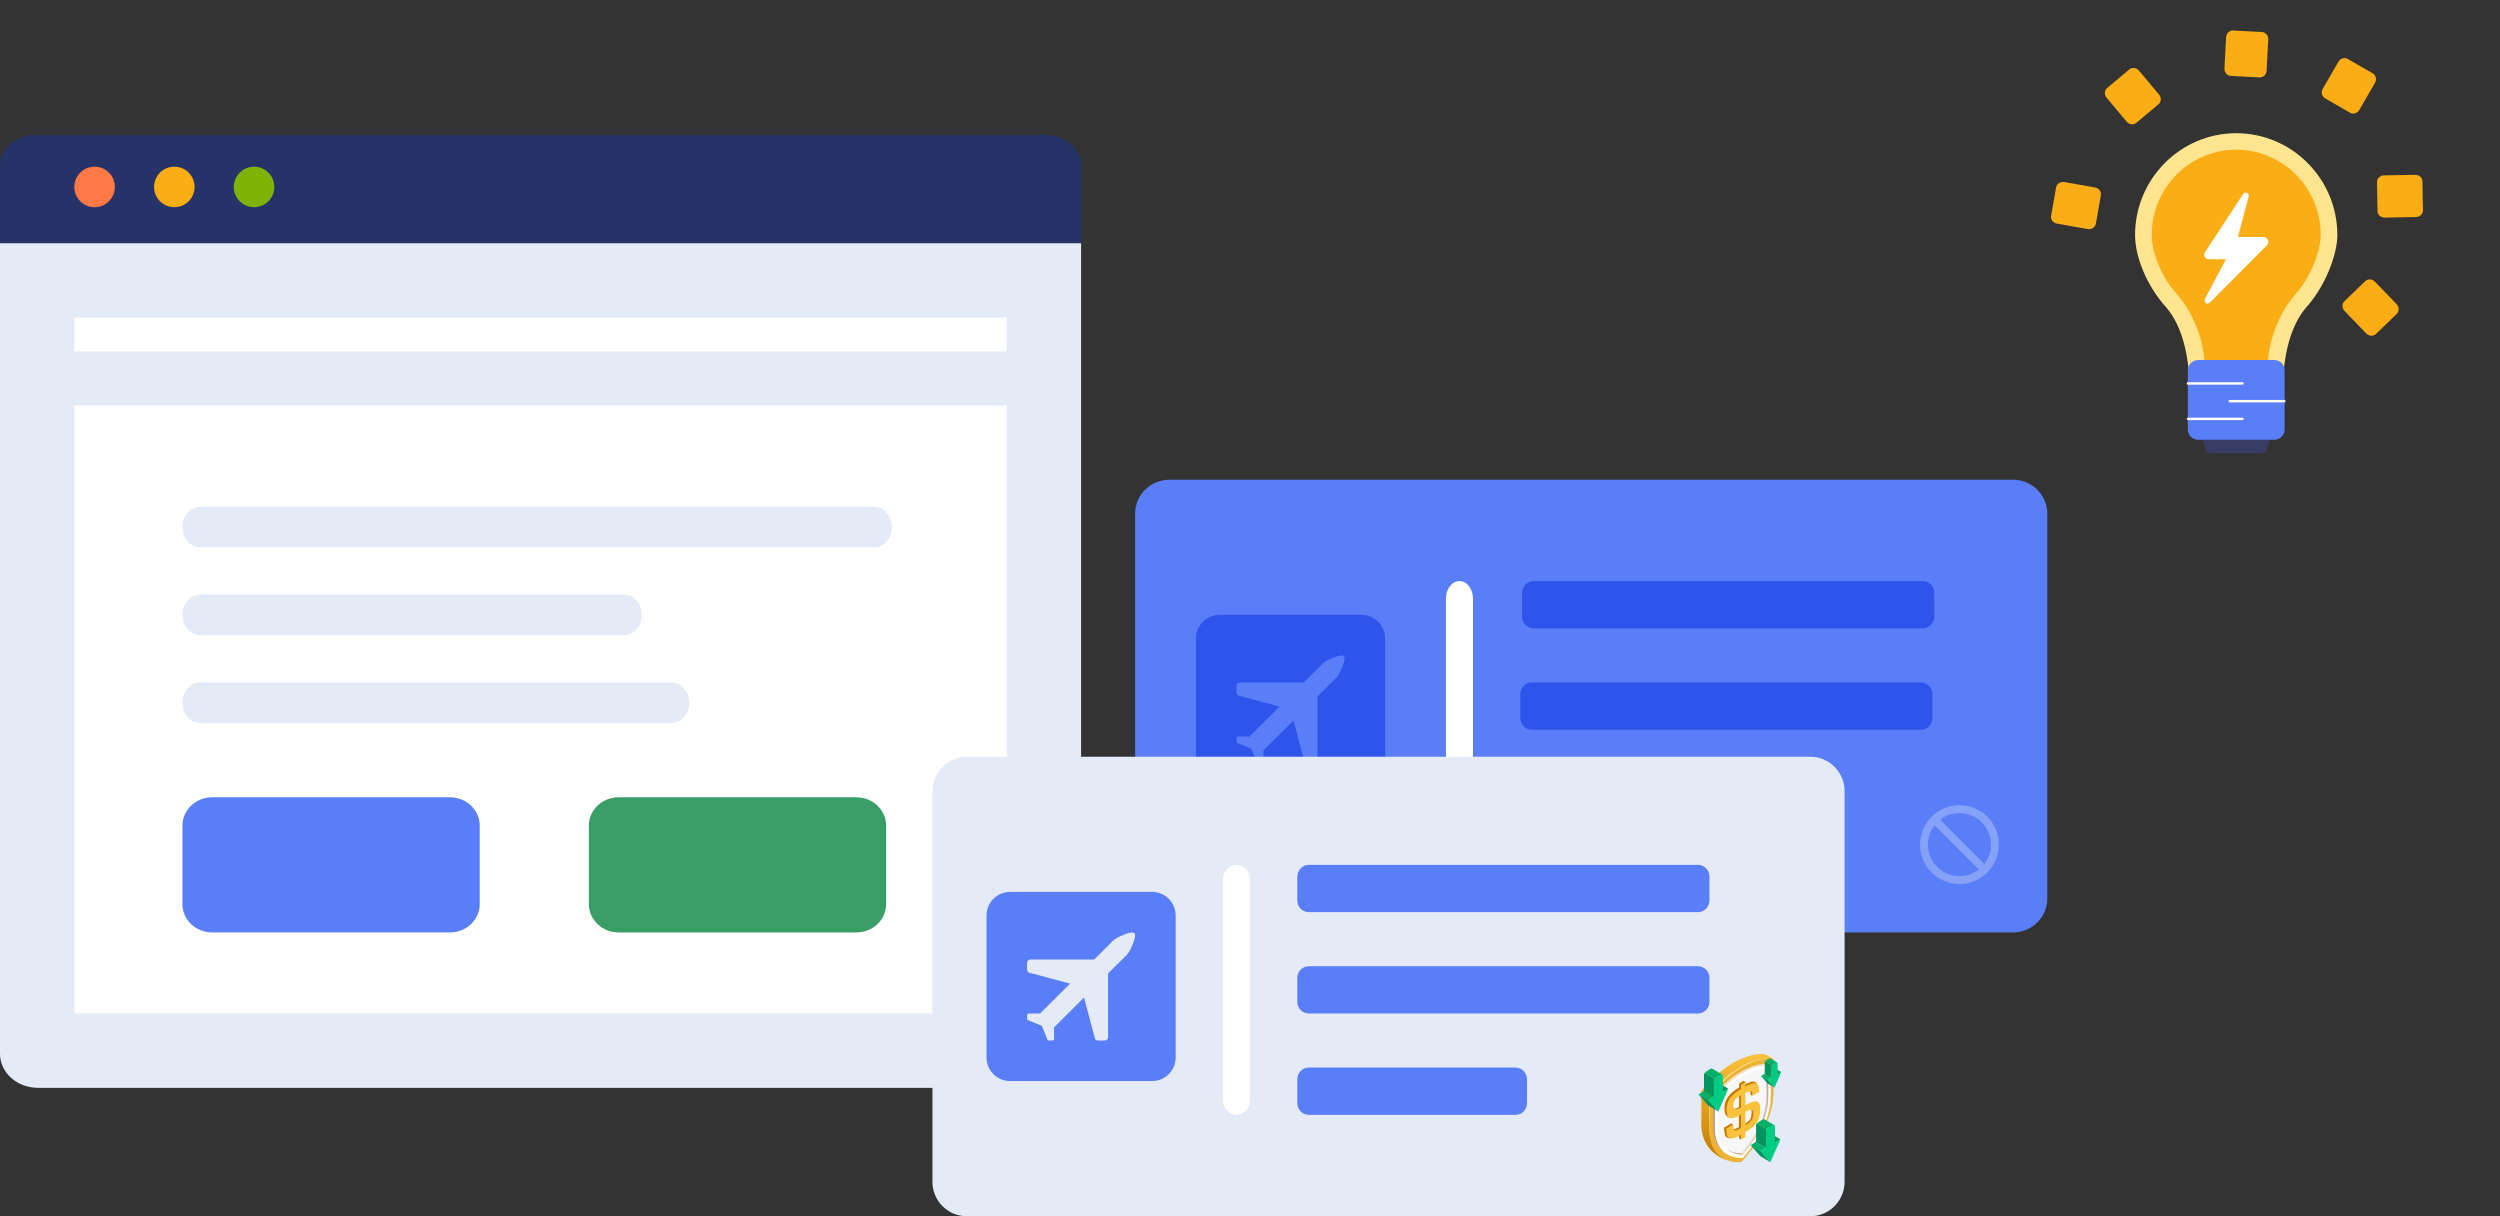 <svg width="370" height="180" viewBox="0 0 370 180" fill="none" xmlns="http://www.w3.org/2000/svg">
<rect x="0" y="0" width="370" height="180" fill="#333333" stroke="none"/>
<path fill-rule="evenodd" clip-rule="evenodd" d="M160 36H0V24.512C0 22.02 2.264 20 5.057 20H154.943C157.736 20 160 22.02 160 24.512V36Z" fill="#253368"/>
<path fill-rule="evenodd" clip-rule="evenodd" d="M154.369 161H5.631C2.521 161 0 158.744 0 155.962V36H160V155.962C160 158.744 157.479 161 154.369 161Z" fill="#E4EBF7"/>
<path fill-rule="evenodd" clip-rule="evenodd" d="M17 27.666C17 29.323 15.657 30.666 14 30.666C12.343 30.666 11 29.323 11 27.666C11 26.01 12.343 24.666 14 24.666C15.657 24.666 17 26.01 17 27.666Z" fill="#FF7946"/>
<path fill-rule="evenodd" clip-rule="evenodd" d="M28.801 27.666C28.801 29.323 27.458 30.666 25.801 30.666C24.144 30.666 22.801 29.323 22.801 27.666C22.801 26.01 24.144 24.666 25.801 24.666C27.458 24.666 28.801 26.01 28.801 27.666Z" fill="#FAAD14"/>
<path fill-rule="evenodd" clip-rule="evenodd" d="M40.602 27.666C40.602 29.323 39.259 30.666 37.602 30.666C35.946 30.666 34.602 29.323 34.602 27.666C34.602 26.01 35.946 24.666 37.602 24.666C39.259 24.666 40.602 26.01 40.602 27.666Z" fill="#7CB305"/>
<path d="M149 60H11V150H149V60Z" fill="white"/>
<path d="M149 47H11V52H149V47Z" fill="white"/>
<path d="M129.373 75H29.627C28.176 75 27 76.339 27 77.991V78.009C27 79.661 28.176 81 29.627 81H129.373C130.824 81 132 79.661 132 78.009V77.991C132 76.339 130.824 75 129.373 75Z" fill="#E4EBF7"/>
<path d="M92.354 88H29.646C28.185 88 27 89.339 27 90.991V91.009C27 92.661 28.185 94 29.646 94H92.354C93.815 94 95 92.661 95 91.009V90.991C95 89.339 93.815 88 92.354 88Z" fill="#E4EBF7"/>
<path d="M99.373 101H29.627C28.176 101 27 102.339 27 103.991V104.009C27 105.661 28.176 107 29.627 107H99.373C100.824 107 102 105.661 102 104.009V103.991C102 102.339 100.824 101 99.373 101Z" fill="#E4EBF7"/>
<path d="M66.597 118H31.403C28.971 118 27 119.88 27 122.198V133.802C27 136.12 28.971 138 31.403 138H66.597C69.029 138 71 136.12 71 133.802V122.198C71 119.88 69.029 118 66.597 118Z" fill="#597EF7"/>
<path d="M126.744 118H91.551C89.119 118 87.148 119.88 87.148 122.198V133.802C87.148 136.12 89.119 138 91.551 138H126.744C129.176 138 131.148 136.12 131.148 133.802V122.198C131.148 119.88 129.176 118 126.744 118Z" fill="#399E65"/>
<path d="M297.93 71H173.07C170.27 71 168 73.248 168 76.021V132.979C168 135.752 170.27 138 173.07 138H297.93C300.73 138 303 135.752 303 132.979V76.021C303 73.248 300.73 71 297.93 71Z" fill="#597EF7"/>
<path fill-rule="evenodd" clip-rule="evenodd" d="M216 86C217.105 86 218 87.156 218 88.583V126.417C218 127.844 217.105 129 216 129C214.895 129 214 127.844 214 126.417V88.583C214 87.156 214.895 86 216 86Z" fill="white"/>
<path d="M284.569 86H226.97C226.031 86 225.269 86.784 225.269 87.75V91.25C225.269 92.216 226.031 93 226.97 93H284.569C285.508 93 286.269 92.216 286.269 91.25V87.75C286.269 86.784 285.508 86 284.569 86Z" fill="#2F54EB"/>
<path d="M257.311 116H226.689C225.756 116 225 116.783 225 117.75V121.25C225 122.217 225.756 123 226.689 123H257.311C258.244 123 259 122.217 259 121.25V117.75C259 116.783 258.244 116 257.311 116Z" fill="#2F54EB"/>
<path d="M284.3 101H226.7C225.761 101 225 101.784 225 102.75V106.25C225 107.216 225.761 108 226.7 108H284.3C285.239 108 286 107.216 286 106.25V102.75C286 101.784 285.239 101 284.3 101Z" fill="#2F54EB"/>
<path d="M201.5 91H180.5C178.567 91 177 92.567 177 94.5V115.5C177 117.433 178.567 119 180.5 119H201.5C203.433 119 205 117.433 205 115.5V94.5C205 92.567 203.433 91 201.5 91Z" fill="#2F54EB"/>
<g clip-path="url(#clip0)">
<path d="M183.178 109.004C183.126 109.004 183.084 109.027 183.053 109.074C183.022 109.121 183.006 109.181 183.006 109.254V109.753C183.006 109.826 183.022 109.886 183.053 109.933C183.084 109.98 183.126 110.003 183.178 110.003L185.191 110.815L186.003 112.828C186.003 112.88 186.026 112.922 186.073 112.953C186.12 112.985 186.18 113 186.253 113H186.752C186.825 113 186.885 112.985 186.932 112.953C186.979 112.922 187.002 112.88 187.002 112.828V111.049L191.435 106.631L192.996 112.501C192.996 112.636 193.046 112.753 193.145 112.852C193.243 112.951 193.36 113 193.496 113H194.495C194.64 113 194.76 112.951 194.854 112.852C194.947 112.753 194.994 112.636 194.994 112.501V103.072L197.804 100.278C198.064 100.008 198.358 99.464 198.686 98.647C199.014 97.83 199.081 97.323 198.889 97.125C198.696 96.927 198.189 96.992 197.367 97.32C196.545 97.648 196.004 97.947 195.744 98.218L192.934 101.012H183.505C183.37 101.012 183.253 101.061 183.154 101.16C183.055 101.259 183.006 101.376 183.006 101.511V102.51C183.006 102.646 183.055 102.763 183.154 102.862C183.253 102.96 183.37 103.01 183.505 103.01L189.375 104.571L184.926 109.004H183.178Z" fill="#597EF7"/>
</g>
<path d="M286.313 122.138C285.699 122.929 285.333 123.922 285.333 125C285.333 127.577 287.423 129.667 290 129.667C291.078 129.667 292.071 129.301 292.862 128.687L286.313 122.138ZM287.138 121.313L293.687 127.862C294.301 127.071 294.667 126.078 294.667 125C294.667 122.423 292.577 120.333 290 120.333C288.922 120.333 287.929 120.699 287.138 121.313ZM284.167 125C284.167 121.778 286.778 119.167 290 119.167C293.222 119.167 295.833 121.778 295.833 125C295.833 128.222 293.222 130.833 290 130.833C286.778 130.833 284.167 128.222 284.167 125Z" fill="#86A1F8"/>
<path d="M267.93 112H143.07C140.27 112 138 114.282 138 117.096V174.904C138 177.718 140.27 180 143.07 180H267.93C270.73 180 273 177.718 273 174.904V117.096C273 114.282 270.73 112 267.93 112Z" fill="#E4EBF7"/>
<g clip-path="url(#clip1)">
<path d="M256.549 157.282C259.449 155.615 261.298 156.051 261.298 156.051L262.46 156.684C261.632 156.768 259.239 157.036 257.718 157.91C254.817 159.577 252.969 162.138 252.969 162.138V167.053C252.969 169.214 254.535 170.956 255.399 171.646C253.833 171.088 251.8 169.52 251.8 166.425V161.51C251.8 161.51 253.648 158.948 256.549 157.282Z" fill="url(#paint0_linear)"/>
<path d="M252.969 167.054V162.138C252.969 162.138 254.817 159.577 257.718 157.91C259.239 157.036 260.47 156.741 261.298 156.657C262.049 156.581 262.467 156.68 262.467 156.68V161.595C262.467 167.212 257.718 171.972 257.718 171.972C257.718 171.972 255.92 172.237 254.537 171.131C253.672 170.441 252.969 169.215 252.969 167.054Z" fill="#ECB436"/>
<path d="M253.748 166.604V162.495C253.748 162.495 255.293 160.354 257.718 158.961C258.989 158.23 260.019 157.983 260.711 157.913C261.338 157.85 261.688 157.932 261.688 157.932V162.041C261.688 166.737 257.718 170.716 257.718 170.716C257.718 170.716 256.215 170.937 255.059 170.013C254.335 169.436 253.748 168.411 253.748 166.604Z" fill="#F7F7F7"/>
<path d="M252.969 167.054C252.999 165.269 253.025 162.574 253.026 162.155C254.063 160.764 256.16 158.723 258.371 157.614C260.18 156.698 261.721 156.54 262.467 156.68C261.941 156.562 260.88 156.584 259.652 156.988C257.13 157.797 254.522 159.978 252.918 162.121C252.919 162.502 252.938 165.197 252.969 167.054Z" fill="#FFF1A4"/>
<path d="M253.576 162.177V166.705C253.576 168.585 254.15 169.899 255.284 170.618C254.305 169.872 253.81 168.614 253.81 166.867V162.34L253.576 162.177Z" fill="#B39A8C"/>
<path d="M253.81 162.34V166.867C253.81 168.614 254.305 169.872 255.284 170.618C255.494 170.779 255.726 170.915 255.98 171.028C256.724 171.359 257.481 171.391 257.865 171.38L257.952 171.377L258.039 171.28C258.433 170.838 259.207 169.916 259.964 168.697C261.377 166.424 262.094 164.207 262.094 162.107V157.581L261.987 157.576C261.945 157.574 261.903 157.573 261.86 157.572C261.633 157.57 261.391 157.584 261.138 157.617C260.445 157.707 259.329 157.98 257.952 158.771C256.55 159.577 255.417 160.609 254.714 161.333C254.43 161.625 254.162 161.921 253.917 162.213L253.81 162.34ZM254.215 162.387C254.417 162.152 254.634 161.915 254.862 161.68C255.533 160.99 256.613 160.006 257.952 159.236C259.266 158.481 260.33 158.221 260.991 158.135C261.151 158.114 261.305 158.101 261.454 158.095C261.534 158.092 261.612 158.091 261.688 158.092V162.34C261.688 164.302 261.017 166.377 259.693 168.506C259.026 169.58 258.345 170.411 257.952 170.861C257.567 170.864 256.903 170.817 256.249 170.526C256.007 170.418 255.787 170.288 255.589 170.136C254.676 169.436 254.215 168.262 254.215 166.635V162.387H254.215Z" fill="white"/>
<path d="M255.589 170.136C255.787 170.289 256.008 170.419 256.249 170.526C256.903 170.817 257.567 170.864 257.952 170.862L257.718 170.699C257.334 170.701 256.67 170.654 256.015 170.364C255.865 170.296 255.723 170.221 255.589 170.136Z" fill="#B39F8C"/>
<path d="M257.718 170.698L257.952 170.861C258.345 170.412 259.026 169.58 259.693 168.506C261.017 166.377 261.688 164.302 261.688 162.34V158.093C261.612 158.092 261.534 158.092 261.454 158.096V162.177C261.454 164.14 260.783 166.214 259.459 168.344C258.792 169.417 258.112 170.249 257.718 170.698Z" fill="url(#paint1_linear)"/>
<path d="M253.576 162.177L253.81 162.34L253.917 162.213C254.162 161.921 254.43 161.625 254.713 161.333C255.416 160.609 256.549 159.577 257.952 158.771C259.329 157.98 260.444 157.707 261.137 157.617C261.39 157.585 261.633 157.57 261.859 157.572C261.902 157.573 261.945 157.574 261.986 157.576L262.093 157.581L261.859 157.418L261.753 157.414C261.49 157.402 261.205 157.416 260.904 157.455C260.21 157.544 259.094 157.817 257.718 158.609C256.315 159.415 255.182 160.447 254.479 161.17C254.196 161.462 253.928 161.758 253.683 162.051L253.576 162.177Z" fill="#F2E7DC"/>
<path d="M257.355 166.785V164.897L257.763 164.74L257.732 167.18L256.346 167.6C256.354 167.531 256.366 167.323 256.346 167.042C256.652 167.247 257.146 166.956 257.355 166.785Z" fill="#C67A00"/>
<path fill-rule="evenodd" clip-rule="evenodd" d="M257.689 168.661L257.404 168.475V167.792L257.689 167.909V168.661Z" fill="#C67A00"/>
<path d="M258.056 159.967L257.404 160.339V160.96C257.404 160.96 256.076 161.618 255.556 162.652C255.326 163.108 255.158 163.445 255.233 164.463C255.255 164.766 255.377 165.011 255.603 165.215C255.706 165.308 255.921 165.422 255.921 165.422C255.952 165.089 255.944 164.301 255.944 164.301C255.944 164.301 256.521 162.863 256.81 162.163L258.305 160.809V160.091L258.056 159.967Z" fill="#C67A00"/>
<path fill-rule="evenodd" clip-rule="evenodd" d="M259.671 160.091C259.872 160.158 260.089 160.436 260.089 160.436L258.277 160.912L258.056 160.588C258.056 160.588 258.703 160.273 259.112 160.122C259.317 160.046 259.539 160.046 259.671 160.091Z" fill="#C67A00"/>
<path d="M259.042 165.637C258.927 165.873 258.469 166.193 258.255 166.324L258.28 166.741L259.459 166.167L259.688 164.546C259.629 164.461 259.446 164.261 259.18 164.138C259.318 164.775 259.186 165.342 259.042 165.637Z" fill="#C67A00"/>
<path d="M256.227 166.257L255.16 166.891C255.16 166.891 255.16 167.327 255.277 167.932C255.431 168.484 256.131 168.484 256.131 168.484L256.506 166.437L256.227 166.257Z" fill="#C67A00"/>
<path d="M259.066 162.037L259.363 162.164L259.493 161.559L258.899 161.336C258.899 161.336 259.047 161.52 259.066 161.669C259.089 161.851 259.066 162.037 259.066 162.037Z" fill="#C67A00"/>
<path d="M257.379 161.86V163.827C257.027 164.101 256.579 164.127 256.579 164.127L256.944 164.302L257.691 163.945V162.015L257.379 161.86Z" fill="#C67A00"/>
<path fill-rule="evenodd" clip-rule="evenodd" d="M258.305 161.801V163.569C258.801 163.32 259.174 163.134 259.485 163.041C259.795 162.948 260.044 162.979 260.23 163.134C260.416 163.289 260.509 163.631 260.509 164.159C260.509 164.687 260.447 165.153 260.292 165.525C260.168 165.898 259.95 166.24 259.671 166.55C259.391 166.861 258.988 167.14 258.491 167.451L258.305 167.575V168.289L257.683 168.662V167.947C257.342 168.134 257.062 168.289 256.783 168.382C256.534 168.475 256.286 168.507 256.1 168.475C255.913 168.444 255.758 168.32 255.665 168.134C255.572 167.948 255.51 167.637 255.51 167.264V167.016L256.503 166.426C256.503 166.705 256.534 166.923 256.565 167.078C256.597 167.202 256.659 167.295 256.752 167.295C256.845 167.326 256.938 167.295 257.062 167.264C257.187 167.202 257.373 167.109 257.683 166.954V164.966C257.28 165.153 257 165.308 256.752 165.401C256.534 165.494 256.317 165.525 256.131 165.494C255.944 165.463 255.789 165.37 255.696 165.184C255.603 164.997 255.541 164.687 255.541 164.283C255.541 163.755 255.634 163.32 255.82 162.948C256.006 162.575 256.224 162.233 256.534 161.985C256.845 161.706 257.218 161.457 257.683 161.178V160.557L258.305 160.184V160.805C258.801 160.525 259.205 160.37 259.485 160.308C259.764 160.246 259.981 160.308 260.137 160.494C260.292 160.681 260.354 161.053 260.354 161.612L259.36 162.171C259.36 162.14 259.36 162.109 259.36 162.047C259.36 161.706 259.298 161.55 259.174 161.488C258.888 161.417 258.552 161.675 258.305 161.801ZM258.305 164.563V166.55L258.491 166.426C258.832 166.24 259.081 166.022 259.236 165.774C259.391 165.556 259.485 165.246 259.485 164.873C259.485 164.563 259.454 164.376 259.36 164.314C259.267 164.221 259.143 164.221 259.019 164.252C258.832 164.314 258.615 164.407 258.305 164.563ZM257.652 162.109C257.417 162.251 257.165 162.379 256.969 162.575C256.659 162.808 256.534 163.226 256.534 163.6C256.534 163.973 256.628 164.159 256.814 164.19C257 164.221 257.28 164.128 257.652 163.91V162.109Z" fill="#FAC13C"/>
<path fill-rule="evenodd" clip-rule="evenodd" d="M255.781 161.131L254.312 160.261L253.588 160.695H253.564H253.54H253.516L255.022 161.59L255.781 161.131Z" fill="#039460"/>
<path fill-rule="evenodd" clip-rule="evenodd" d="M252.189 161.467L252.117 161.539L253.588 162.383L253.655 162.327L253.661 162.239V159.971L253.757 159.658L252.286 158.79C252.286 158.79 252.231 158.871 252.211 158.929C252.186 159.003 252.189 159.127 252.189 159.127V161.467Z" fill="#039460"/>
<path fill-rule="evenodd" clip-rule="evenodd" d="M253.588 162.383L252.117 161.539L251.369 161.973L252.841 162.818L253.588 162.383Z" fill="#00AF68"/>
<path d="M253.395 158.162C253.941 158.456 254.901 159.036 254.901 159.036L253.878 159.513L253.757 159.658L252.286 158.79C252.388 158.673 252.979 158.25 253.275 158.138C253.275 158.138 253.311 158.117 253.395 158.162Z" fill="#00AF68"/>
<path fill-rule="evenodd" clip-rule="evenodd" d="M252.841 162.818L251.369 161.973L252.841 163.638L254.312 164.506L252.841 162.818Z" fill="#039460"/>
<path fill-rule="evenodd" clip-rule="evenodd" d="M253.661 159.971V162.239C253.661 162.287 253.612 162.359 253.588 162.383L252.841 162.818L254.312 164.506L255.783 161.129L255.06 161.563C255.011 161.587 254.987 161.563 254.987 161.515V159.248C254.987 159.151 254.939 159.055 254.891 159.031C254.818 159.007 254.746 159.007 254.65 159.055L253.998 159.417C253.902 159.465 253.83 159.561 253.757 159.658C253.709 159.754 253.661 159.875 253.661 159.971Z" fill="#00CC83"/>
<path fill-rule="evenodd" clip-rule="evenodd" d="M263.494 168.625L262.025 167.755L261.301 168.189H261.277H261.253H261.229L262.735 169.085L263.494 168.625Z" fill="#039460"/>
<path fill-rule="evenodd" clip-rule="evenodd" d="M259.902 168.961L259.83 169.033L261.301 169.877L261.368 169.821L261.373 169.733V167.466L261.47 167.152L259.999 166.284C259.999 166.284 259.943 166.365 259.924 166.423C259.899 166.497 259.902 166.621 259.902 166.621V168.961Z" fill="#039460"/>
<path fill-rule="evenodd" clip-rule="evenodd" d="M261.301 169.878L259.83 169.033L259.082 169.468L260.553 170.312L261.301 169.878Z" fill="#00AF68"/>
<path d="M261.108 165.657C261.653 165.95 262.613 166.53 262.613 166.53L261.59 167.007L261.47 167.152L259.999 166.284C260.101 166.167 260.691 165.745 260.987 165.633C260.987 165.633 261.023 165.611 261.108 165.657Z" fill="#00AF68"/>
<path fill-rule="evenodd" clip-rule="evenodd" d="M260.553 170.312L259.082 169.468L260.553 171.132L262.025 172L260.553 170.312Z" fill="#039460"/>
<path fill-rule="evenodd" clip-rule="evenodd" d="M261.373 167.466V169.733C261.373 169.781 261.325 169.853 261.301 169.877L260.553 170.312L262.025 172L263.496 168.623L262.772 169.057C262.724 169.082 262.7 169.057 262.7 169.009V166.742C262.7 166.645 262.652 166.549 262.604 166.525C262.531 166.501 262.459 166.501 262.362 166.549L261.711 166.911C261.615 166.959 261.542 167.055 261.47 167.152C261.422 167.248 261.373 167.369 261.373 167.466Z" fill="#00CC83"/>
<path fill-rule="evenodd" clip-rule="evenodd" d="M263.627 158.672L262.626 158.078L262.132 158.374H262.116H262.099H262.083L263.11 158.985L263.627 158.672Z" fill="#039460"/>
<path fill-rule="evenodd" clip-rule="evenodd" d="M261.179 158.9L261.129 158.949L262.132 159.525L262.177 159.486L262.181 159.426V157.881L262.247 157.667L261.244 157.075C261.244 157.075 261.207 157.131 261.193 157.171C261.177 157.221 261.179 157.306 261.179 157.306V158.9Z" fill="#039460"/>
<path fill-rule="evenodd" clip-rule="evenodd" d="M262.132 159.525L261.13 158.95L260.62 159.246L261.623 159.821L262.132 159.525Z" fill="#00AF68"/>
<path d="M262.001 156.648C262.372 156.848 263.027 157.244 263.027 157.244L262.33 157.569L262.247 157.667L261.245 157.076C261.315 156.996 261.717 156.708 261.919 156.632C261.919 156.632 261.943 156.617 262.001 156.648Z" fill="#00AF68"/>
<path fill-rule="evenodd" clip-rule="evenodd" d="M261.623 159.821L260.62 159.246L261.623 160.38L262.626 160.972L261.623 159.821Z" fill="#039460"/>
<path fill-rule="evenodd" clip-rule="evenodd" d="M262.182 157.881V159.426C262.182 159.459 262.149 159.508 262.132 159.525L261.623 159.821L262.626 160.971L263.628 158.67L263.135 158.966C263.102 158.982 263.086 158.966 263.086 158.933V157.388C263.086 157.322 263.053 157.256 263.02 157.24C262.971 157.224 262.922 157.224 262.856 157.256L262.412 157.503C262.346 157.536 262.297 157.602 262.248 157.667C262.215 157.733 262.182 157.815 262.182 157.881Z" fill="#00CC83"/>
</g>
<path d="M251.3 128H193.7C192.761 128 192 128.784 192 129.75V133.25C192 134.216 192.761 135 193.7 135H251.3C252.239 135 253 134.216 253 133.25V129.75C253 128.784 252.239 128 251.3 128Z" fill="#597EF7"/>
<path d="M224.311 158H193.689C192.756 158 192 158.783 192 159.75V163.25C192 164.217 192.756 165 193.689 165H224.311C225.244 165 226 164.217 226 163.25V159.75C226 158.783 225.244 158 224.311 158Z" fill="#597EF7"/>
<path d="M251.3 143H193.7C192.761 143 192 143.784 192 144.75V148.25C192 149.216 192.761 150 193.7 150H251.3C252.239 150 253 149.216 253 148.25V144.75C253 143.784 252.239 143 251.3 143Z" fill="#597EF7"/>
<path d="M170.5 132H149.5C147.567 132 146 133.567 146 135.5V156.5C146 158.433 147.567 160 149.5 160H170.5C172.433 160 174 158.433 174 156.5V135.5C174 133.567 172.433 132 170.5 132Z" fill="#597EF7"/>
<path fill-rule="evenodd" clip-rule="evenodd" d="M183 128C184.105 128 185 128.995 185 130.222V162.778C185 164.005 184.105 165 183 165C181.895 165 181 164.005 181 162.778V130.222C181 128.995 181.895 128 183 128Z" fill="white"/>
<g clip-path="url(#clip2)">
<path d="M152.178 150.004C152.126 150.004 152.084 150.027 152.053 150.074C152.022 150.121 152.006 150.181 152.006 150.254V150.753C152.006 150.826 152.022 150.886 152.053 150.933C152.084 150.98 152.126 151.003 152.178 151.003L154.191 151.815L155.003 153.828C155.003 153.88 155.026 153.922 155.073 153.953C155.12 153.985 155.18 154 155.253 154H155.752C155.825 154 155.885 153.985 155.932 153.953C155.979 153.922 156.002 153.88 156.002 153.828V152.049L160.435 147.631L161.996 153.501C161.996 153.636 162.046 153.753 162.145 153.852C162.243 153.951 162.36 154 162.496 154H163.495C163.64 154 163.76 153.951 163.854 153.852C163.947 153.753 163.994 153.636 163.994 153.501V144.072L166.804 141.278C167.064 141.008 167.358 140.464 167.686 139.647C168.014 138.83 168.081 138.323 167.889 138.125C167.696 137.927 167.189 137.992 166.367 138.32C165.545 138.648 165.004 138.947 164.744 139.218L161.934 142.012H152.505C152.37 142.012 152.253 142.061 152.154 142.16C152.055 142.259 152.006 142.376 152.006 142.511V143.51C152.006 143.646 152.055 143.763 152.154 143.862C152.253 143.96 152.37 144.01 152.505 144.01L158.375 145.571L153.926 150.004H152.178Z" fill="#E4EBF7"/>
</g>
<path fill-rule="evenodd" clip-rule="evenodd" d="M354.725 46.454L351.643 49.429C351.255 49.805 350.609 49.772 350.209 49.357L346.993 46.027C346.592 45.613 346.582 44.966 346.971 44.591L350.052 41.616C350.441 41.24 351.086 41.273 351.487 41.688L354.703 45.018C355.103 45.432 355.113 46.079 354.725 46.454Z" fill="#FAAD14"/>
<path fill-rule="evenodd" clip-rule="evenodd" d="M358.521 26.838L358.596 31.121C358.605 31.661 358.141 32.111 357.565 32.121L352.936 32.202C352.36 32.212 351.88 31.779 351.871 31.238L351.796 26.956C351.787 26.416 352.251 25.966 352.827 25.956L357.456 25.875C358.032 25.865 358.512 26.298 358.521 26.838Z" fill="#FAAD14"/>
<path fill-rule="evenodd" clip-rule="evenodd" d="M347.46 8.718L351.17 10.86C351.637 11.13 351.784 11.759 351.496 12.259L349.181 16.268C348.893 16.767 348.274 16.955 347.807 16.685L344.097 14.543C343.629 14.273 343.483 13.644 343.771 13.144L346.085 9.135C346.374 8.636 346.992 8.448 347.46 8.718Z" fill="#FAAD14"/>
<path fill-rule="evenodd" clip-rule="evenodd" d="M330.496 4.515L334.774 4.739C335.313 4.767 335.729 5.261 335.699 5.837L335.457 10.46C335.427 11.036 334.961 11.484 334.422 11.456L330.144 11.232C329.605 11.203 329.188 10.709 329.218 10.133L329.46 5.51C329.491 4.934 329.957 4.486 330.496 4.515Z" fill="#FAAD14"/>
<path fill-rule="evenodd" clip-rule="evenodd" d="M311.855 13.028L315.137 10.275C315.55 9.928 316.192 10.005 316.563 10.447L319.538 13.993C319.909 14.435 319.874 15.08 319.46 15.428L316.179 18.181C315.765 18.528 315.123 18.451 314.753 18.009L311.777 14.463C311.406 14.021 311.442 13.376 311.855 13.028Z" fill="#FAAD14"/>
<path fill-rule="evenodd" clip-rule="evenodd" d="M303.562 31.945L304.306 27.726C304.4 27.195 304.941 26.841 305.509 26.942L310.068 27.745C310.636 27.846 311.024 28.363 310.93 28.894L310.186 33.113C310.093 33.645 309.551 33.998 308.983 33.898L304.424 33.094C303.857 32.994 303.469 32.477 303.562 31.945Z" fill="#FAAD14"/>
<path d="M345.928 34.774C345.928 26.497 339.227 19.716 330.96 19.716C322.693 19.716 315.991 26.497 315.991 34.774C315.991 38.05 317.728 42.281 320.517 45.401C323.282 48.492 324.07 53.697 324.07 57.847L324.07 59.474L337.85 59.474L337.85 57.86C337.85 53.71 338.637 48.516 341.389 45.414C344.187 42.263 345.928 37.655 345.928 34.774Z" fill="#FFE58F"/>
<path d="M343.464 34.733C343.464 27.819 337.868 22.154 330.96 22.154C324.052 22.154 318.457 27.819 318.457 34.733C318.457 37.472 319.907 41.005 322.237 43.611C324.547 46.194 326.262 50.542 326.262 54.008L326.262 55.366L335.658 55.366L335.658 54.02C335.658 50.553 337.373 46.213 339.672 43.623C342.01 40.99 343.464 37.141 343.464 34.734L343.464 34.733Z" fill="#FAAD14"/>
<path d="M334.759 67.066L327.161 67.066C326.895 67.066 326.653 66.894 326.509 66.609L325.475 63.931L336.446 63.931L335.412 66.609C335.267 66.894 335.026 67.066 334.76 67.066L334.759 67.066Z" fill="#393D65"/>
<path d="M336.604 53.283L325.316 53.283C324.477 53.283 323.797 53.964 323.797 54.803L323.797 63.565C323.797 64.404 324.477 65.084 325.316 65.084L336.604 65.084C337.443 65.084 338.123 64.404 338.123 63.565L338.123 54.803C338.123 53.964 337.443 53.283 336.604 53.283Z" fill="#597EF7"/>
<path fill-rule="evenodd" clip-rule="evenodd" d="M323.635 56.748C323.635 56.648 323.716 56.567 323.816 56.567L331.886 56.567C331.986 56.567 332.067 56.648 332.067 56.748C332.067 56.847 331.986 56.928 331.886 56.928L323.816 56.928C323.716 56.928 323.635 56.847 323.635 56.748Z" fill="white"/>
<path fill-rule="evenodd" clip-rule="evenodd" d="M323.635 61.994C323.635 61.894 323.716 61.813 323.816 61.813L331.886 61.813C331.986 61.813 332.067 61.894 332.067 61.994C332.067 62.094 331.986 62.175 331.886 62.175L323.816 62.175C323.716 62.175 323.635 62.094 323.635 61.994Z" fill="white"/>
<path fill-rule="evenodd" clip-rule="evenodd" d="M329.825 59.371C329.825 59.271 329.906 59.19 330.006 59.19L338.077 59.19C338.176 59.19 338.257 59.271 338.257 59.371C338.257 59.471 338.176 59.552 338.077 59.552L330.006 59.552C329.906 59.552 329.825 59.471 329.825 59.371Z" fill="white"/>
<path d="M331.981 28.722L326.339 37.33C326.035 37.797 326.361 38.371 326.908 38.371L329.436 38.371L326.328 44.25C326.097 44.725 326.694 45.166 327.06 44.79L335.512 36.286C335.943 35.844 335.637 35.088 335.027 35.088L331.205 35.088L332.804 29.097C332.929 28.586 332.265 28.286 331.981 28.722Z" fill="white"/>
<defs>
<linearGradient id="paint0_linear" x1="257.13" y1="156" x2="257.13" y2="171.646" gradientUnits="userSpaceOnUse">
<stop stop-color="#FAC13C"/>
<stop offset="1" stop-color="#C67A00"/>
</linearGradient>
<linearGradient id="paint1_linear" x1="259.703" y1="170.861" x2="259.703" y2="158.092" gradientUnits="userSpaceOnUse">
<stop stop-color="#F2E4DC"/>
<stop offset="1" stop-color="#B3938C"/>
</linearGradient>
<clipPath id="clip0">
<rect width="16" height="16" fill="white" transform="matrix(-1 0 0 1 199 97)"/>
</clipPath>
<clipPath id="clip1">
<rect width="16" height="16" fill="white" transform="translate(249 156)"/>
</clipPath>
<clipPath id="clip2">
<rect width="16" height="16" fill="white" transform="matrix(-1 0 0 1 168 138)"/>
</clipPath>
</defs>
</svg>
